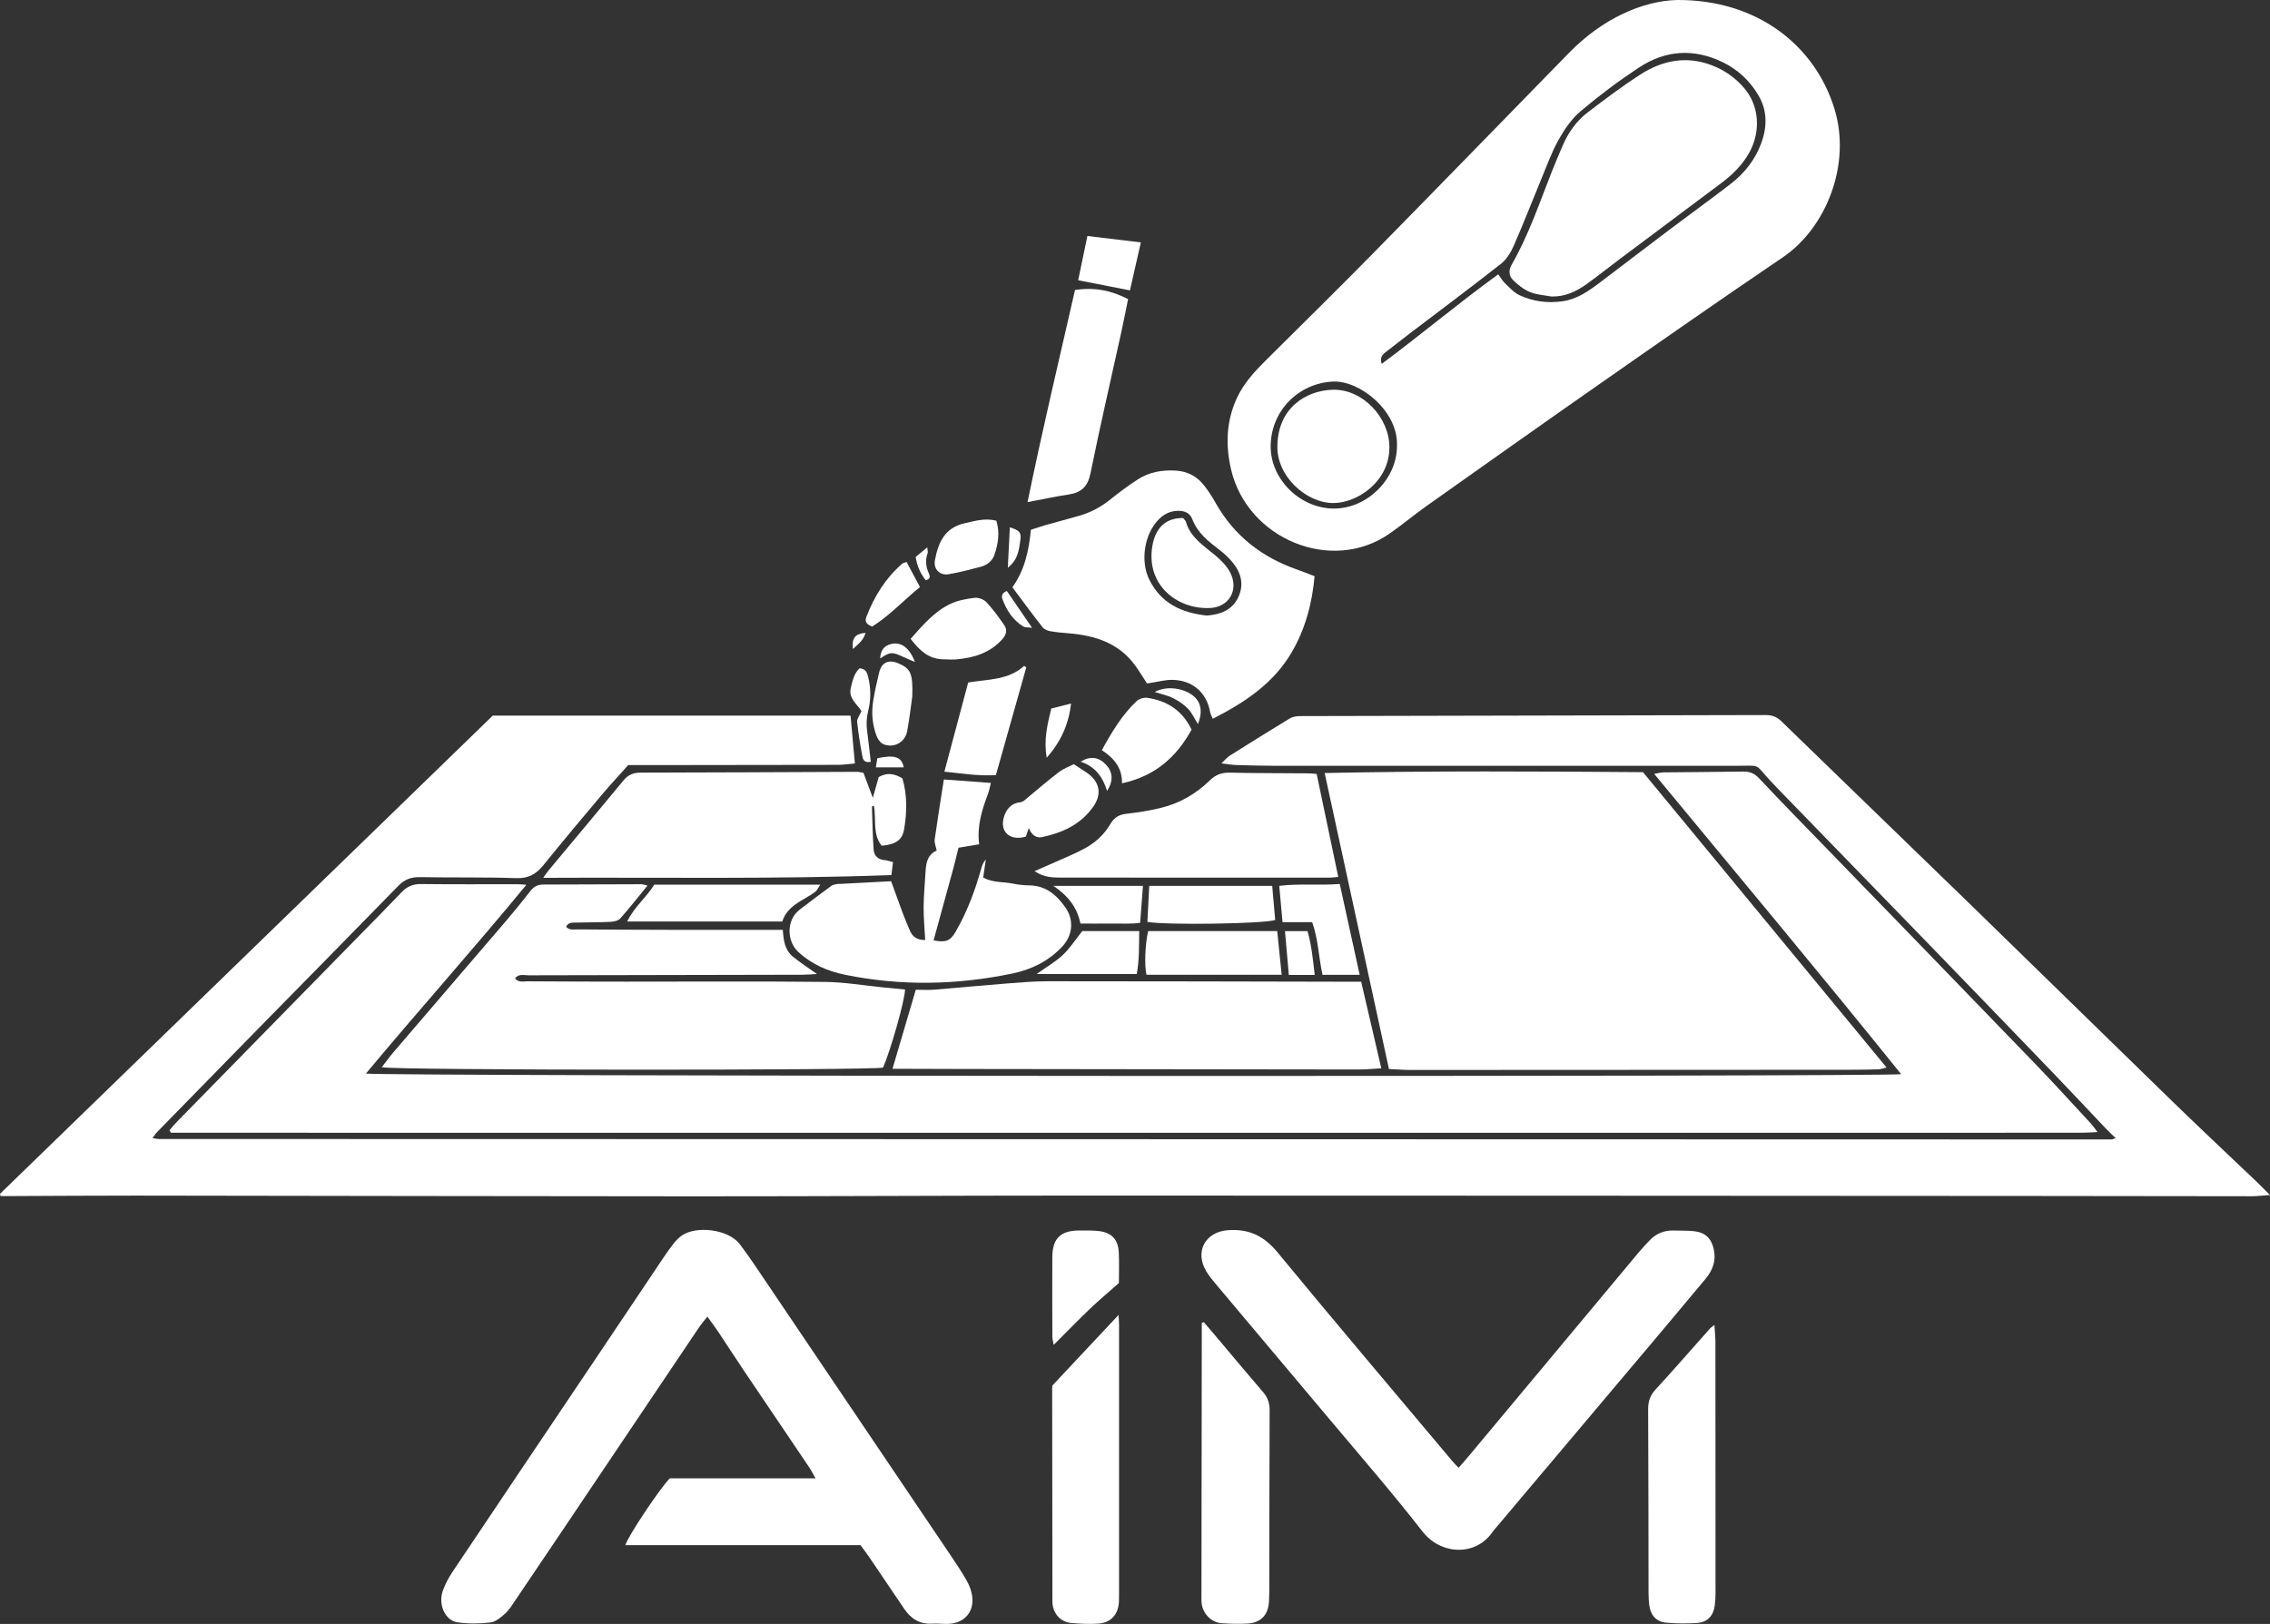 <?xml version="1.0" encoding="UTF-8"?>
<svg id="_Слой_1" data-name="Слой 1" xmlns="http://www.w3.org/2000/svg" viewBox="0 0 766.07 548.17">
  <rect x="0" y="0" width="766.07" height="548.17" fill="#333333" stroke="none"/>
  <defs>
    <style>
      .cls-1 {
        fill: #fff;
      }
    </style>
  </defs>
  <path class="cls-1" d="M51.48,384.18c1.1,.17,1.57,.3,2.03,.3,219.67,.06,439.34,.11,659.01,.15,.34,0,.67-.19,1.48-.43-1.3-1.27-2.43-2.3-3.49-3.42-5.85-6.16-11.63-12.37-17.52-18.49-13.85-14.4-27.72-28.78-41.62-43.12-17.29-17.85-34.61-35.66-51.92-53.49-.7-.72-1.37-1.45-2.05-2.18-5.55-5.96-2.86-4.99-11.44-4.99-51.7-.04-103.4,0-155.1,0-4.62,0-9.24-.14-13.86-.28-1.33-.04-2.65-.3-4.79-.55,1.25-1.18,1.9-2.02,2.75-2.56,6.76-4.26,13.52-8.5,20.36-12.63,.99-.6,2.36-.77,3.55-.77,52.33-.13,104.65-.21,156.98-.35,2.13,0,3.72,.54,5.3,2.07,20.67,20.12,41.45,40.13,62.13,60.23,23.37,22.72,46.63,45.54,70,68.26,9.31,9.05,18.79,17.93,28.19,26.89,1.34,1.28,2.63,2.6,4.6,4.57-2.61,.18-4.39,.41-6.16,.41-25.23-.01-50.45-.08-75.68-.09-107.03-.06-214.05-.13-321.08-.13-42.84,0-85.67,.26-128.51,.25-62.94-.01-125.88-.18-188.82-.24-13.74-.01-27.47,.1-41.21,.15-1.47,0-2.93,0-4.4,0-.07-.24-.15-.48-.22-.73,55.47-53.85,110.94-107.69,166.3-161.44h120.75c.48,5.31,.95,10.5,1.47,16.15-1.92,.16-3.84,.45-5.75,.46-19.98,.05-39.96,.06-59.94,.08-3.37,0-6.73,0-10.8,0-2.71,3.04-5.94,6.49-8.98,10.1-6.6,7.83-13.18,15.67-19.61,23.64-2.45,3.03-5.07,4.56-9.18,4.42-10.85-.36-21.73-.14-32.59-.34-2.97-.05-5.15,.81-7.24,2.95-15.51,15.92-31.12,31.74-46.69,47.61-11.62,11.85-23.22,23.73-34.82,35.61-.42,.43-.72,.96-1.44,1.94Z"/>
  <path class="cls-1" d="M57.19,381.52c.87-.99,1.71-2.02,2.63-2.96,20.26-20.7,40.53-41.39,60.8-62.08,4.98-5.08,9.99-10.13,14.9-15.29,1.85-1.94,3.85-2.81,6.59-2.77,10.86,.13,21.73,.05,32.59,.06,.7,0,1.4,.09,2.94,.19-17.96,21.83-36.37,42.38-54.15,63.72,4.24,.95,512.29,1.13,518.1,.21-27.38-34.04-55.26-67.36-83.34-101.37,1.56-.26,2.33-.5,3.11-.51,8.99-.1,17.98-.12,26.97-.27,2.28-.04,3.84,.68,5.46,2.42,7.59,8.11,15.39,16.03,23.12,24.01,23.37,24.12,46.76,48.22,70.08,72.39,6.33,6.56,12.45,13.32,18.64,20,.66,.71,1.2,1.53,2.23,2.87-1.96,.09-3.37,.22-4.79,.22-15.98,.02-31.97,.02-47.95,.02-172.19,0-344.38,0-516.57,0-25.6,0-51.2-.01-76.79-.02-1.37,0-2.73,0-4.1,0-.16-.27-.32-.55-.48-.82Z"/>
  <path class="cls-1" d="M554.47,260.65c27.58,33.45,54.71,66.36,82.21,99.71-1.34,.3-2.1,.59-2.87,.61-3.12,.09-6.24,.14-9.36,.14-49.44,.03-98.89,.06-148.33,.07-2.34,0-4.69-.2-7.38-.32-7.24-33.33-14.42-66.39-21.7-99.92,36.28-.76,71.95-.56,107.43-.29Z"/>
  <path class="cls-1" d="M565.99,0c26.76-.14,46.34,15.02,53.05,36.59,5.85,18.8-2.71,40.34-17.42,50.3-20.87,14.13-41.54,28.57-62.2,43.01-19.44,13.58-38.78,27.29-58.13,41-4.27,3.03-8.29,6.43-12.6,9.39-19.41,13.32-47.76,1.71-53.25-21.88-1.91-8.22-1.61-16.37,2.04-24.17,2.31-4.94,5.96-8.88,9.78-12.68,11.85-11.8,23.8-23.51,35.53-35.44,22.31-22.7,44.49-45.53,66.73-68.3C540.67,6.39,554.18,.3,565.99,0Zm-60.38,92.6c.93,1.25,1.47,2.25,2.26,2.99,1.53,1.44,3,3.14,4.83,4.01,4.59,2.17,9.51,2.81,14.59,2.1,4.91-.69,8.78-3.41,12.57-6.28,7.96-6.02,15.88-12.1,23.85-18.11,6.77-5.11,13.66-10.06,20.37-15.25,4.61-3.57,8.19-8.06,10.25-13.58,2.05-5.51,2.19-11-.87-16.24-2.91-4.98-6.97-8.77-12.17-11.28-9.7-4.69-19.24-4.04-28.12,1.8-6.86,4.52-13.48,9.48-19.75,14.78-3.06,2.58-5.49,6.16-7.46,9.69-2.41,4.33-4.09,9.08-6,13.68-3.06,7.37-5.93,14.82-9.14,22.12-.97,2.22-2.41,4.55-4.27,6.01-10.2,8.02-20.6,15.77-30.93,23.63-2.58,1.96-5.15,3.95-7.7,5.96-1.14,.9-2.42,1.78-1.63,4.21,13.32-9.92,25.78-20.4,39.33-30.24Zm-34.17,57.98c.55-11.78-12.53-22.15-21.49-21.78-11.61,.48-21.07,9.79-21.13,21.84-.06,11.23,10.04,21.1,21.52,21.03,11.15-.07,21.11-10.02,21.1-21.09Z"/>
  <path class="cls-1" d="M290.38,521.59h-79.34c.75-2.82,11.6-19.13,15.01-22.57h49.17c-.91-1.58-1.48-2.74-2.2-3.8-7.32-10.87-14.68-21.72-22-32.59-2.93-4.35-5.76-8.76-8.67-13.12-1.09-1.64-2.29-3.2-3.63-5.07-1.16,1.49-2.13,2.61-2.95,3.83-15.75,23.4-31.47,46.82-47.21,70.22-4.88,7.25-9.76,14.5-14.66,21.73-1.05,1.55-2.04,3.22-3.4,4.44-1.44,1.29-3.21,2.81-4.98,3.02-3.68,.44-7.51,.48-11.17-.05-4.11-.6-6.53-5.99-4.94-10.56,.81-2.33,2.03-4.57,3.41-6.63,14.99-22.41,30.05-44.78,45.09-67.16,8.63-12.85,17.24-25.71,25.87-38.56,1.11-1.66,2.25-3.3,3.49-4.87,.77-.97,1.64-1.91,2.63-2.64,5.03-3.67,16-2.22,19.78,2.8,3.45,4.59,6.6,9.39,9.82,14.15,20.47,30.31,40.93,60.62,61.37,90.95,1.88,2.79,3.75,5.61,5.41,8.53,.85,1.49,1.49,3.2,1.76,4.89,.87,5.36-2.39,9.32-7.82,9.62-1.86,.1-3.75-.19-5.61-.07-4.19,.26-7.18-1.63-9.44-4.96-3.99-5.89-7.96-11.79-11.96-17.68-.84-1.23-1.75-2.41-2.8-3.85Z"/>
  <path class="cls-1" d="M218.5,298.95c-3.32,4.05-6.14,7.69-9.2,11.11-.69,.77-2.2,1.07-3.35,1.12-3.86,.19-7.74,.14-11.61,.25-1.16,.03-2.51-.17-3.3,1.41,1.14,1.27,2.61,.88,3.85,.89,12.11,.09,24.22,.13,36.33,.16,10.83,.02,21.67,0,32.97,0,.21,3.2,.55,6.68,3.32,8.97,2.43,2.01,5.11,3.72,8.19,5.93-1.94,.1-3.38,.24-4.81,.24-30.84,.06-61.69,.1-92.53,.19-1.51,0-3.26-.62-4.55,1.03,1.17,1.51,2.78,.99,4.16,1,11.11,.08,22.23,.1,33.34,.11,22.35,.01,44.7-.15,67.05,.09,6.58,.07,13.16,1.21,19.74,1.86,2.45,.24,4.91,.48,7.33,.71-.05,3.63-4.92,20.72-7.42,26.36-3.98,.96-163.91,.95-169.18-.12,1.39-1.79,2.58-3.47,3.92-5.03,12.67-14.79,25.37-29.56,38.03-44.36,2.84-3.32,5.58-6.72,8.27-10.17,1.1-1.4,2.38-2.11,4.14-2.11,11.11-.03,22.23-.08,33.34-.11,.45,0,.91,.2,1.98,.45Z"/>
  <path class="cls-1" d="M492.24,495.47c1.36-1.57,2.59-2.94,3.77-4.36,13.84-16.58,27.67-33.16,41.5-49.75,5.2-6.23,10.37-12.48,15.59-18.7,1.12-1.34,2.34-2.59,3.53-3.87,2.26-2.43,5.07-3.54,8.38-3.41,2.24,.09,4.51-.02,6.73,.23,3.77,.43,5.78,2.38,6.62,6.09,.87,3.86-.38,7.13-2.83,10.05-5.05,6.03-10.07,12.08-15.14,18.09-18.42,21.86-36.85,43.71-55.28,65.57-.48,.57-1.01,1.12-1.43,1.73-5.64,8.27-17.42,7.79-23.59-.13-10.27-13.19-21.26-25.83-32.01-38.65-12.75-15.21-25.57-30.36-38.32-45.57-1.27-1.52-2.53-3.15-3.34-4.93-2.88-6.34,.97-12.04,7.87-12.58,7.11-.56,12.23,1.87,16.83,7.45,19.52,23.7,39.39,47.12,59.14,70.64,.54,.65,1.17,1.23,1.98,2.09Z"/>
  <path class="cls-1" d="M301.19,360.8c2.68-9.09,5.2-17.65,7.87-26.7,2.11,0,4.21,.14,6.29-.03,8.08-.65,16.15-1.44,24.23-2.07,4.72-.37,9.45-.77,14.18-.77,33.69,0,67.38,.09,101.08,.16,1.36,0,2.73,0,4.52,0,2.24,9.65,4.46,19.19,6.8,29.23-2.78,.15-5.23,.41-7.68,.4-44.3-.04-88.6-.1-132.9-.17-6.74,0-13.48-.04-20.22-.06-1.22,0-2.44,0-4.17,0Z"/>
  <path class="cls-1" d="M443.64,194.5c-.81,9.18-3.14,17.8-7.68,25.62-6.11,10.53-15.85,16.99-26.67,22.51-.37-.9-.76-1.51-.88-2.18-1.2-6.74-6.02-10.93-12.98-10.96-2.21,0-4.42,.61-6.63,.94-.6,.09-1.19,.19-1.71,.27-1.4-2.13-2.61-4.15-3.98-6.04-5.53-7.61-13.54-10.16-22.44-10.88-2.11-.17-4.23-.35-6.31-.73-.91-.17-2-.63-2.54-1.33-3.44-4.41-6.75-8.92-10.16-13.47,4.19-5.88,5.56-12.43,6.24-19.42,1.67-.53,3.29-1.1,4.94-1.57,3.71-1.06,7.43-2.08,11.16-3.1,4.03-1.1,7.59-3.04,10.85-5.67,2.91-2.34,5.92-4.57,9.05-6.61,3.88-2.53,8.24-3.3,12.87-3.03,4.19,.24,7.39,2.1,9.84,5.33,1.35,1.78,2.57,3.69,3.67,5.64,6.24,11.06,15.57,18.29,27.45,22.43,1.86,.65,3.69,1.4,5.89,2.24Zm-36.33,13.28c4.41-.33,8.49-1.74,10.58-6.17,2.01-4.26,.97-8.31-1.96-11.82-1.26-1.52-2.74-2.9-4.31-4.11-3.77-2.89-7.48-5.74-9.25-10.44-.85-2.25-2.9-2.92-5.21-2.79-2.35,.13-4.32,1.1-5.97,2.73-5,4.92-6.45,14.17-3.33,20.48,3.96,8,10.86,11.22,19.46,12.13Z"/>
  <path class="cls-1" d="M291.39,260.87c.99,2.64,2.01,5.37,3.17,8.46,.75-2.64,1.4-4.95,1.98-7.03,2.9-1.62,5.34-1.16,8.01,.45,1.62,5.55,1.56,11.38,.57,17.17-.63,3.69-2.86,5.13-7.57,5.57-3.17-3.96-1.78-8.98-2.63-13.53-.3,.16-.67,.27-.66,.36,.15,4.83,.24,9.66,.57,14.48,.14,2.07,1.47,3.35,3.69,3.54,.85,.07,1.67,.38,2.84,.66-.18,1.5-.35,2.92-.53,4.39-39.15,1.45-77.99,.72-117.51,.93,.87-1.22,1.24-1.82,1.69-2.36,8.47-10.16,16.97-20.3,25.39-30.5,1.57-1.9,3.29-2.65,5.78-2.65,24.34-.03,48.68-.18,73.02-.27,.61,0,1.21,.17,2.19,.33Z"/>
  <path class="cls-1" d="M318.52,263.12c5.4,.4,10.35,.76,15.88,1.17-.36,1.39-.56,2.55-.96,3.63-2.02,5.4-3.79,10.83-3,17.08-2.53,.42-4.92,.82-6.97,1.16-.62,2.5-1.12,4.65-1.69,6.77-2.22,8.17-4.47,16.32-6.72,24.51,4.1,.78,5.62,.22,7.41-2.87,3.84-6.62,6.51-13.72,8.59-21.07,.33-1.16,.64-2.32,1.63-3.34-.29,2.01-.58,4.02-.89,6.08,3.32,1.78,6.8,1.38,10.05,2.04,1.83,.37,3.71,.57,5.57,.6,5.6,.08,9.25,3.31,12.19,7.53,2.88,4.14,2.4,9.34-1.07,13.06-4.58,4.92-10.37,7.79-16.83,9.14-18.78,3.92-37.64,4.28-56.48,.44-5.91-1.21-11.31-3.5-15.9-7.78-3.71-3.46-4.13-10.61,.52-14.19,3.55-2.73,7.13-5.41,10.74-8.07,.47-.34,1.14-.44,1.73-.57,.48-.1,.99-.06,1.49-.08,5.59-.29,11.18-.59,16.92-.89,1.42,3.9,2.75,7.63,4.14,11.34,.65,1.75,1.43,3.45,2.13,5.19,.95,2.36,2.7,3.37,5.23,3.31-.2-3.83-.56-7.54-.53-11.24,.03-3.98,.44-7.96,.66-11.95,.16-2.98,.76-5.72,3.75-6.99-.28-1.43-.83-2.63-.68-3.73,.93-6.65,2.01-13.27,3.1-20.29Z"/>
  <path class="cls-1" d="M349.12,294.08c2.72-1.2,4.99-2.17,7.23-3.18,3.29-1.49,6.67-2.83,9.83-4.56,3.54-1.94,6.51-4.68,8.56-8.21,1.24-2.14,2.88-3.14,5.36-3.42,3.96-.45,7.92-1.07,11.79-2.03,6.3-1.56,11.8-4.76,16.44-9.29,1.93-1.88,3.98-2.63,6.68-2.57,8.74,.19,17.48,.16,26.22,.23,.86,0,1.73,.1,3.11,.19,2.41,11.5,4.83,23.03,7.29,34.77-1.18,.1-2.03,.25-2.88,.25-30.09,0-60.19,0-90.28-.02-2.99,0-6.01,.04-9.34-2.16Z"/>
  <path class="cls-1" d="M377.49,443.87c.07,1.46,.16,2.42,.16,3.38,0,30.22,0,60.43,0,90.65,0,.87,0,1.75-.03,2.62-.15,4.43-2.71,7.31-7.11,7.56-2.98,.17-6,.05-8.98-.22-3.6-.32-6.09-3.1-6.35-6.71-.05-.62-.02-1.25-.02-1.87-.03-23.47-.05-46.95-.08-70.42,0-.49,.05-.99,.06-1.14,7.45-7.95,14.69-15.68,22.35-23.86Z"/>
  <path class="cls-1" d="M406.27,446.32c1.12,1.31,2.25,2.62,3.37,3.94,5.55,6.57,11.05,13.19,16.66,19.71,1.56,1.82,2.18,3.74,2.17,6.12-.09,19.7-.08,39.4-.11,59.09,0,1.87,0,3.74-.12,5.61-.31,4.5-2.82,7.04-7.4,7.27-2.86,.14-5.74,.07-8.59-.13-3.38-.24-6.22-3.09-6.7-6.49-.14-.98-.09-1.99-.09-2.99,.03-28.68,.07-57.35,.11-86.03,0-1.95,0-3.9,0-5.85,.24-.08,.48-.17,.72-.25Z"/>
  <path class="cls-1" d="M578.58,447.28c.14,2.34,.33,4.06,.33,5.78,.03,28.18,.04,56.37,.04,84.55,0,1.49-.08,3-.28,4.47-.46,3.34-2.45,5.51-5.84,5.76-3.47,.25-6.99,.22-10.45-.08-3.39-.29-5.32-2.44-5.78-5.84-.2-1.48-.25-2.98-.26-4.48-.04-20.58-.02-41.15-.13-61.73-.01-2.67,.68-4.69,2.52-6.69,6.25-6.79,12.3-13.76,18.43-20.65,.23-.26,.56-.44,1.41-1.1Z"/>
  <path class="cls-1" d="M346.77,169.5c5.02-24.48,10.64-48.05,16.02-71.61,6.68-1,12.25,.15,17.92,3.09-.79,3.81-1.52,7.57-2.34,11.32-3.47,15.81-7.14,31.59-10.35,47.45-.92,4.57-3.16,6.57-7.5,7.2-4.39,.64-8.74,1.61-13.75,2.55Z"/>
  <path class="cls-1" d="M211.66,311.06c2.44-5.03,6.58-8.19,9.12-12.43h56.03c-.73,1.09-1.03,1.89-1.61,2.34-1.17,.91-2.47,1.67-3.76,2.42-3.16,1.84-6.22,3.75-7.42,7.67h-52.36Z"/>
  <path class="cls-1" d="M432.53,329.04h-45.62c-.74-2.9-.46-10.5,.57-14.75h43.55c.48,4.71,.97,9.49,1.5,14.75Z"/>
  <path class="cls-1" d="M377.6,433.1c-3.68,3.26-6.81,5.87-9.75,8.68-4.04,3.86-7.92,7.88-12.25,12.2-.21-1.17-.45-1.92-.45-2.68-.03-8.97-.08-17.93-.02-26.9,.04-6.4,2.8-9.05,9.2-9.03,2.12,0,4.25-.05,6.34,.17,4.45,.47,6.7,2.82,6.9,7.32,.16,3.6,.03,7.22,.03,10.23Z"/>
  <path class="cls-1" d="M346.34,225.3c-3.39,12.03-6.79,24.07-10.25,36.34-5.81,.36-11.28-.51-17.38-1.16,2.75-10.3,5.38-20.17,8.03-30.1,6.75-1.12,13.6-.77,18.91-5.62,.23,.18,.46,.36,.68,.54Z"/>
  <path class="cls-1" d="M429.34,299.04c.33,3.75,.67,7.67,1.01,11.51-3.66,1.29-36.55,1.79-43.13,.65,.2-3.85,.4-7.76,.62-12.16h41.5Z"/>
  <path class="cls-1" d="M378.65,264.41c.11-5.15-2.69-8.49-6.8-11.19,3.36-6.12,6.78-11.85,11.68-16.51,.85-.81,2.51-1.32,3.67-1.15,6.66,.99,11.82,4.26,14.93,10.73-5.07,9.22-12.27,15.7-23.48,18.12Z"/>
  <path class="cls-1" d="M458.86,329.07h-12.54c-1.32-6-1.43-12.03-3.5-17.79h-10c-.37-4.06-.72-7.95-1.1-12.25,6.81-.86,13.38-.06,20.41-.64,2.22,10.11,4.42,20.14,6.73,30.68Z"/>
  <path class="cls-1" d="M347.18,279.56c-.42,1.21-.69,2.01-.98,2.85-.59,.13-1.06,.27-1.54,.33-4.44,.56-7.1-2.38-5.93-6.71,.72-2.67,2.41-4.83,5.25-5.16,1.34-.15,1.89-.84,2.7-1.51,3.53-2.93,7.01-5.94,10.66-8.72,1.54-1.18,3.46-1.87,5.04-2.69,1.63,1.07,2.98,1.93,4.3,2.82,4.43,3,5.32,7.19,2.27,11.53-4.18,5.95-10.3,8.78-17.17,10.25-2.14,.46-3.55-.66-4.59-2.98Z"/>
  <path class="cls-1" d="M307.31,215.66c4.18-4.72,8.01-9.22,13.39-11.79,2.51-1.2,5.43-1.73,8.23-2.07,1.28-.15,3.08,.54,3.97,1.49,2.2,2.34,4.09,4.98,5.94,7.62,1.24,1.77,.75,3.41-.72,5.02-4.15,4.54-9.53,6.13-15.37,6.65-1.48,.13-2.99,0-4.48-.03-4.86-.08-7.93-2.96-10.95-6.9Z"/>
  <path class="cls-1" d="M383.61,328.79h-33.77c3.41-2.44,6.41-4.15,8.86-6.45,2.4-2.26,4.22-5.13,6.54-8.04h19.22c-.1,4.93,.08,9.7-.84,14.49Z"/>
  <path class="cls-1" d="M307.88,235c-.36,2.5-.88,7.19-1.73,11.82-.69,3.74-4.45,5.81-7.95,4.42-.98-.39-1.89-1.59-2.3-2.63-1.52-3.89-1.88-7.98-1.2-12.1,.53-3.18,1.22-6.34,1.98-9.48,.83-3.44,3.21-4.53,6.5-3.11,4.12,1.78,4.94,3.31,4.69,11.07Z"/>
  <path class="cls-1" d="M355.5,299.04h30.22c-.33,4.37-.63,8.19-.95,12.45-3.31,.5-6.64,.2-9.93,.26-3.34,.05-6.68,.01-10.22,.01-1.1-5.53-4.27-9.49-9.13-12.72Z"/>
  <path class="cls-1" d="M336.24,175.76c1.23,4.01,.62,7.8-.63,11.48-.72,2.13-2.46,3.5-4.6,4.07-3.6,.96-7.22,1.91-10.89,2.53-2.96,.51-5.17-1.75-4.61-4.72,1.1-5.89,3.25-10.98,10.05-12.49,3.42-.75,6.73-1.84,10.68-.87Z"/>
  <path class="cls-1" d="M381.33,98.02c-5.91-1.16-11.46-2.24-17.47-3.42,.98-4.71,2.01-9.64,3.11-14.94,6.04,.73,11.78,1.42,18.04,2.17-1.31,5.74-2.52,11.1-3.68,16.18Z"/>
  <path class="cls-1" d="M294.36,211.48c-2.1-.71-2.52-1.82-2.01-3.16,2.64-6.94,6.47-13.1,12.1-18.03,.26-.22,.67-.27,1.5-.59,1.47,2.75,2.94,5.52,4.51,8.46-5.56,4.55-10.27,9.67-16.09,13.32Z"/>
  <path class="cls-1" d="M443.69,329.1h-8.74c-.43-4.89-.84-9.63-1.3-14.79h7.61c1.32,4.62,1.83,9.48,2.42,14.79Z"/>
  <path class="cls-1" d="M290.71,240.07c-1.41-2.4-4.39-4.27-3.61-7.72,.56-2.49,1.15-5.03,2.95-6.76,2.21,.17,2.59,1.54,2.92,2.88,.97,3.82,.96,7.74,.03,11.48-.6,2.39-.67,4.61-.35,6.97,.46,3.41,.82,6.84,1.22,10.23-2.31,.5-2.69-.93-2.89-2.07-.7-3.8-1.33-7.62-1.71-11.45-.1-.99,.81-2.08,1.44-3.55Z"/>
  <path class="cls-1" d="M354.78,239.17c2.08-.52,4.18-1.05,6.69-1.69-.85,7.04-3.39,12.79-8.22,18.3-1.08-6.07,.22-11.19,1.53-16.61Z"/>
  <path class="cls-1" d="M389.7,233.61c3.86-2.26,10.1-1.4,13.39,1.61,2.29,2.09,2.78,5.4,1.18,9.2-1.17-1.87-2-3.79-3.36-5.19-1.43-1.48-3.26-2.69-5.11-3.61-1.82-.91-3.9-1.31-6.09-2.01Z"/>
  <path class="cls-1" d="M373.61,266.96c-1.58-5.02-4.25-8.31-8.93-9.84,3.31-2.03,6.11-1.59,8.57,1,2.24,2.35,2.61,5.46,.36,8.85Z"/>
  <path class="cls-1" d="M339.79,199.49c2.71,3.96,5.42,7.93,8.51,12.44-1.44-.2-2.36-.07-2.98-.45-3.52-2.19-5.67-5.51-7.05-9.32-.43-1.18,.13-2.17,1.53-2.66Z"/>
  <path class="cls-1" d="M340.11,191.65c.26-5.08,.47-9.35,.69-13.65,3.31,1.05,3.94,1.7,3.52,4.55-.46,3.1-.75,6.36-4.21,9.1Z"/>
  <path class="cls-1" d="M308.77,223.46c-1.31-.56-2.64-1.09-3.93-1.7-3.71-1.78-4.42-1.75-7.82,.51,.17-2.82,1.38-4.37,3.83-4.91,3.2-.7,6.02,1.15,7.92,6.09Z"/>
  <path class="cls-1" d="M295.58,259.03c.22-1.36,.37-2.26,.5-3.07,5.8-1.28,8.3-.45,8.9,3.07h-9.4Z"/>
  <path class="cls-1" d="M312.42,195.87c-1.75-2.19-2.91-4.67-3.41-7.85,1.14-.95,2.32-1.93,3.91-3.25,.1,1.04,.28,1.52,.15,1.89-.85,2.35-.66,4.62,.38,6.86,.45,.98,.65,1.93-1.03,2.35Z"/>
  <path class="cls-1" d="M287.83,219.08c-.42-3.72,.76-5.17,4.26-5.44-.64,2.46-2.43,3.76-4.26,5.44Z"/>
  <path class="cls-1" d="M523.55,100.09c-2.43-.47-5.02-.58-7.26-1.52-2.1-.87-4.03-2.42-5.67-4.03-1.4-1.37-1.59-3.25-.49-5.17,5.69-9.88,9.32-20.65,13.48-31.2,1.19-3.01,2.44-6,3.73-8.97,1.91-4.42,4.63-8.34,8.46-11.25,5.85-4.45,11.71-8.92,17.9-12.87,7.37-4.71,15.41-6.3,23.92-3.07,4.28,1.62,7.95,4.18,10.93,7.64,5.18,6.01,5.79,14.77,1.69,22.04-2.32,4.1-5.6,7.3-9.32,10.09-11.68,8.75-23.36,17.48-35.04,26.23-3.49,2.62-6.9,5.36-10.44,7.9-3.51,2.51-7.32,4.3-11.88,4.18Z"/>
  <path class="cls-1" d="M431.09,150.34c.25-12.42,9.39-18.55,18.76-18.78,9.92-.24,18.96,9.24,19.04,19.31,.08,11.75-10.92,18.93-18.9,18.94-9.25,.01-19.29-9.17-18.9-19.47Z"/>
  <path class="cls-1" d="M399.28,174.86c.37,.5,.81,.86,.94,1.3,1.55,5.31,5.99,8.03,9.89,11.3,1.96,1.64,3.93,3.6,5.07,5.83,3,5.88-.43,11.73-6.99,11.96-11.37,.4-21.5-8.16-19.29-20.98,1.07-6.19,4.57-9.47,10.39-9.41Z"/>
</svg>